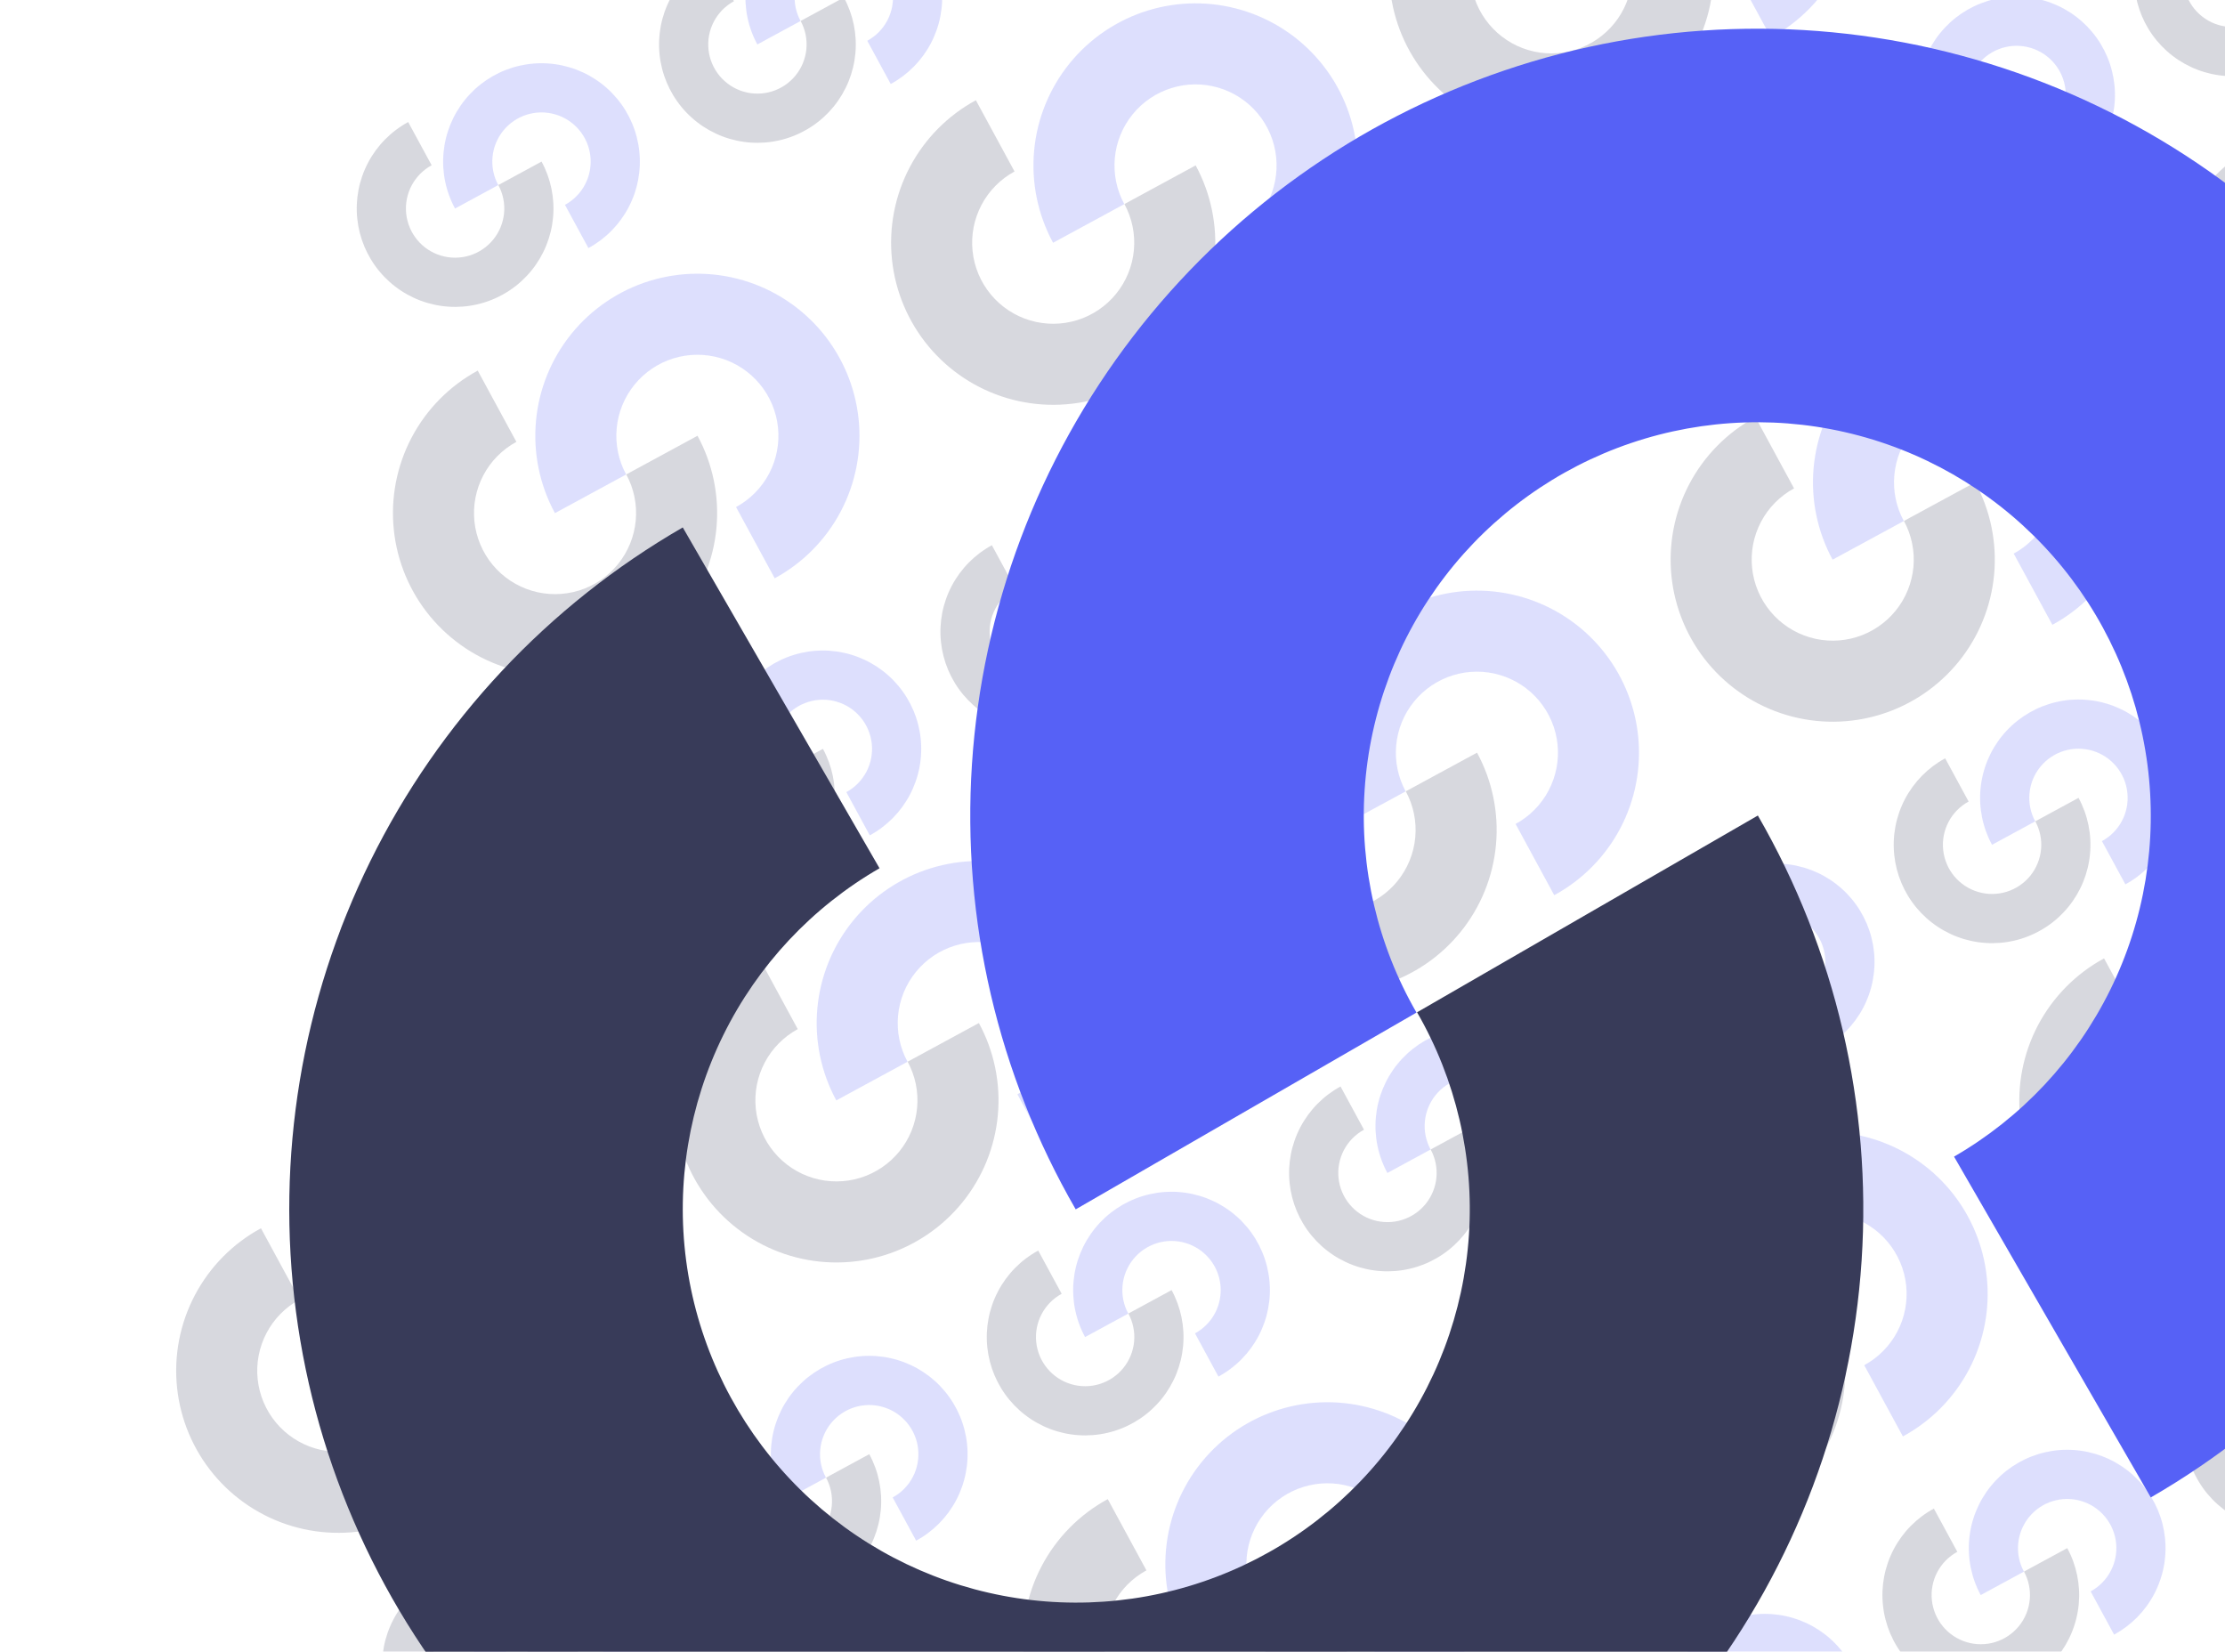 <svg width="1455" height="1080" viewBox="0 0 1455 1080" fill="none" xmlns="http://www.w3.org/2000/svg">
<g opacity="0.2">
<path d="M354.146 105.655C360.214 116.837 362.831 129.568 361.664 142.237C360.497 154.906 355.6 166.944 347.592 176.83C339.583 186.716 328.823 194.005 316.672 197.775C304.52 201.546 291.524 201.628 279.326 198.012C267.128 194.396 256.276 187.245 248.143 177.461C240.009 167.678 234.96 155.703 233.632 143.049C232.305 130.396 234.759 117.633 240.685 106.375C246.611 95.117 255.743 85.869 266.925 79.8L282.267 108.069C276.675 111.103 272.11 115.727 269.147 121.357C266.184 126.986 264.956 133.367 265.62 139.694C266.284 146.02 268.809 152.008 272.875 156.9C276.942 161.791 282.368 165.367 288.467 167.175C294.566 168.983 301.064 168.942 307.14 167.057C313.215 165.171 318.595 161.527 322.6 156.584C326.604 151.641 329.053 145.622 329.636 139.287C330.219 132.953 328.911 126.588 325.877 120.996L354.146 105.655Z" fill="#383B59"/>
<path d="M384.781 162.214C395.964 156.145 405.095 146.897 411.021 135.639C416.947 124.381 419.402 111.618 418.074 98.965C416.747 86.312 411.697 74.336 403.564 64.553C395.43 54.77 384.578 47.618 372.38 44.002C360.182 40.386 347.186 40.469 335.035 44.239C322.884 48.009 312.124 55.298 304.115 65.184C296.106 75.07 291.209 87.109 290.042 99.778C288.876 112.447 291.492 125.177 297.561 136.359L325.83 121.018C322.795 115.427 321.487 109.062 322.07 102.727C322.654 96.392 325.102 90.373 329.107 85.43C333.111 80.487 338.491 76.843 344.567 74.958C350.642 73.073 357.14 73.031 363.239 74.839C369.338 76.647 374.764 80.223 378.831 85.115C382.898 90.006 385.423 95.994 386.086 102.321C386.75 108.647 385.523 115.029 382.56 120.658C379.597 126.287 375.031 130.911 369.44 133.945L384.781 162.214Z" fill="#5661F6"/>
<path d="M781.878 108.146C791.877 126.571 796.189 147.548 794.266 168.424C792.344 189.3 784.274 209.137 771.078 225.427C757.881 241.716 740.151 253.727 720.128 259.94C700.106 266.153 678.691 266.289 658.591 260.33C638.492 254.372 620.61 242.588 607.208 226.467C593.806 210.346 585.485 190.613 583.298 169.763C581.11 148.914 585.155 127.884 594.92 109.332C604.685 90.781 619.731 75.542 638.157 65.543L663.436 112.124C654.224 117.123 646.7 124.743 641.818 134.018C636.935 143.294 634.913 153.809 636.007 164.234C637.1 174.659 641.261 184.525 647.962 192.586C654.663 200.646 663.604 206.538 673.654 209.518C683.703 212.497 694.411 212.429 704.422 209.322C714.433 206.216 723.299 200.21 729.897 192.066C736.495 183.921 740.53 174.002 741.491 163.564C742.452 153.126 740.297 142.638 735.297 133.425L781.878 108.146Z" fill="#383B59"/>
<path d="M832.359 201.343C850.784 191.343 865.831 176.104 875.596 157.553C885.361 139.002 889.405 117.972 887.218 97.122C885.031 76.272 876.71 56.539 863.308 40.418C849.906 24.298 832.024 12.513 811.925 6.555C791.825 0.597 770.41 0.733 750.387 6.946C730.365 13.158 712.634 25.169 699.438 41.459C686.242 57.748 678.172 77.585 676.25 98.461C674.327 119.337 678.638 140.314 688.638 158.74L735.219 133.46C730.219 124.247 728.064 113.759 729.025 103.321C729.986 92.883 734.021 82.965 740.619 74.82C747.217 66.675 756.082 60.669 766.094 57.563C776.105 54.457 786.812 54.389 796.862 57.368C806.912 60.347 815.853 66.239 822.554 74.3C829.255 82.36 833.415 92.226 834.509 102.651C835.603 113.076 833.58 123.591 828.698 132.867C823.815 142.142 816.292 149.762 807.079 154.762L832.359 201.343Z" fill="#5661F6"/>
<path d="M456.123 284.933C466.122 303.359 470.434 324.336 468.511 345.212C466.589 366.088 458.519 385.925 445.323 402.214C432.127 418.504 414.396 430.515 394.374 436.727C374.351 442.94 352.936 443.076 332.836 437.118C312.737 431.16 294.855 419.375 281.453 403.255C268.051 387.134 259.73 367.401 257.543 346.551C255.355 325.701 259.4 304.671 269.165 286.12C278.93 267.569 293.976 252.33 312.402 242.33L337.682 288.911C328.469 293.911 320.945 301.531 316.063 310.806C311.181 320.082 309.158 330.597 310.252 341.022C311.346 351.446 315.506 361.313 322.207 369.373C328.908 377.434 337.849 383.326 347.899 386.305C357.949 389.284 368.656 389.216 378.667 386.11C388.679 383.003 397.544 376.998 404.142 368.853C410.74 360.708 414.775 350.79 415.736 340.352C416.697 329.914 414.542 319.426 409.542 310.213L456.123 284.933Z" fill="#383B59"/>
<path d="M506.604 378.13C525.03 368.131 540.076 352.892 549.841 334.341C559.606 315.789 563.651 294.759 561.463 273.909C559.276 253.06 550.955 233.327 537.553 217.206C524.151 201.085 506.269 189.301 486.17 183.342C466.07 177.384 444.655 177.52 424.632 183.733C404.61 189.946 386.879 201.957 373.683 218.246C360.487 234.536 352.417 254.373 350.495 275.249C348.572 296.125 352.884 317.102 362.883 335.527L409.464 310.248C404.464 301.035 402.309 290.546 403.27 280.109C404.231 269.671 408.266 259.752 414.864 251.607C421.462 243.462 430.327 237.457 440.339 234.351C450.35 231.244 461.057 231.176 471.107 234.155C481.157 237.134 490.098 243.027 496.799 251.087C503.5 259.148 507.66 269.014 508.754 279.439C509.848 289.864 507.825 300.379 502.943 309.654C498.061 318.93 490.537 326.549 481.324 331.549L506.604 378.13Z" fill="#5661F6"/>
<path d="M551.839 -1.633C557.907 9.549 560.523 22.279 559.357 34.949C558.19 47.618 553.293 59.656 545.284 69.542C537.276 79.428 526.516 86.717 514.364 90.487C502.213 94.258 489.217 94.34 477.019 90.724C464.821 87.108 453.969 79.957 445.836 70.173C437.702 60.39 432.652 48.414 431.325 35.761C429.998 23.108 432.452 10.345 438.378 -0.913C444.304 -12.171 453.436 -21.419 464.618 -27.488L479.959 0.781C474.368 3.815 469.803 8.439 466.84 14.069C463.877 19.698 462.649 26.079 463.313 32.406C463.977 38.732 466.502 44.72 470.568 49.612C474.635 54.503 480.061 58.079 486.16 59.887C492.259 61.695 498.757 61.654 504.833 59.769C510.908 57.883 516.288 54.239 520.293 49.296C524.297 44.353 526.746 38.334 527.329 31.999C527.912 25.665 526.604 19.299 523.57 13.708L551.839 -1.633Z" fill="#383B59"/>
<path d="M582.474 54.926C593.656 48.857 602.788 39.609 608.714 28.351C614.64 17.093 617.095 4.33 615.767 -8.323C614.44 -20.976 609.39 -32.952 601.257 -42.735C593.123 -52.519 582.271 -59.67 570.073 -63.286C557.875 -66.902 544.879 -66.82 532.728 -63.049C520.577 -59.279 509.816 -51.99 501.808 -42.104C493.799 -32.218 488.902 -20.18 487.735 -7.51C486.569 5.159 489.185 17.889 495.254 29.071L523.522 13.73C520.488 8.139 519.18 1.773 519.763 -4.561C520.347 -10.896 522.795 -16.915 526.8 -21.858C530.804 -26.801 536.184 -30.445 542.26 -32.33C548.335 -34.216 554.833 -34.257 560.932 -32.449C567.031 -30.641 572.457 -27.065 576.524 -22.174C580.591 -17.282 583.116 -11.294 583.779 -4.967C584.443 1.359 583.216 7.741 580.253 13.37C577.29 18.999 572.724 23.623 567.133 26.657L582.474 54.926Z" fill="#5661F6"/>
<path d="M1107.63 -68.641C1117.63 -50.216 1121.94 -29.239 1120.02 -8.363C1118.1 12.513 1110.03 32.35 1096.83 48.64C1083.64 64.929 1065.91 76.94 1045.88 83.153C1025.86 89.365 1004.45 89.501 984.346 83.543C964.246 77.585 946.365 65.801 932.963 49.68C919.561 33.559 911.24 13.826 909.053 -7.024C906.865 -27.873 910.91 -48.904 920.675 -67.455C930.44 -86.006 945.486 -101.245 963.912 -111.244L989.191 -64.663C979.979 -59.664 972.455 -52.044 967.573 -42.769C962.69 -33.493 960.668 -22.978 961.762 -12.553C962.855 -2.128 967.016 7.738 973.717 15.799C980.418 23.859 989.359 29.751 999.408 32.73C1009.46 35.709 1020.17 35.642 1030.18 32.535C1040.19 29.429 1049.05 23.423 1055.65 15.278C1062.25 7.134 1066.28 -2.785 1067.25 -13.223C1068.21 -23.661 1066.05 -34.149 1061.05 -43.362L1107.63 -68.641Z" fill="#383B59"/>
<path d="M1158.11 24.555C1176.54 14.556 1191.59 -0.683 1201.35 -19.234C1211.12 -37.785 1215.16 -58.816 1212.97 -79.665C1210.79 -100.515 1202.46 -120.248 1189.06 -136.369C1175.66 -152.49 1157.78 -164.274 1137.68 -170.232C1117.58 -176.19 1096.16 -176.054 1076.14 -169.842C1056.12 -163.629 1038.39 -151.618 1025.19 -135.329C1012 -119.039 1003.93 -99.202 1002 -78.326C1000.08 -57.45 1004.39 -36.473 1014.39 -18.047L1060.97 -43.327C1055.97 -52.54 1053.82 -63.028 1054.78 -73.466C1055.74 -83.904 1059.78 -93.823 1066.37 -101.967C1072.97 -110.112 1081.84 -116.118 1091.85 -119.224C1101.86 -122.33 1112.57 -122.398 1122.62 -119.419C1132.67 -116.44 1141.61 -110.548 1148.31 -102.488C1155.01 -94.427 1159.17 -84.561 1160.26 -74.136C1161.36 -63.711 1159.34 -53.196 1154.45 -43.92C1149.57 -34.645 1142.05 -27.025 1132.83 -22.025L1158.11 24.555Z" fill="#5661F6"/>
<path d="M370.76 1058.13C376.829 1069.31 379.445 1082.04 378.278 1094.71C377.112 1107.38 372.215 1119.42 364.206 1129.31C356.197 1139.19 345.437 1146.48 333.286 1150.25C321.135 1154.02 308.139 1154.11 295.941 1150.49C283.743 1146.87 272.891 1139.72 264.757 1129.94C256.624 1120.16 251.574 1108.18 250.247 1095.53C248.919 1082.87 251.374 1070.11 257.3 1058.85C263.226 1047.59 272.357 1038.35 283.54 1032.28L298.881 1060.55C293.29 1063.58 288.724 1068.2 285.761 1073.83C282.798 1079.46 281.571 1085.84 282.235 1092.17C282.898 1098.5 285.423 1104.49 289.49 1109.38C293.557 1114.27 298.983 1117.84 305.082 1119.65C311.181 1121.46 317.679 1121.42 323.754 1119.53C329.83 1117.65 335.21 1114 339.214 1109.06C343.219 1104.12 345.667 1098.1 346.251 1091.76C346.834 1085.43 345.526 1079.06 342.491 1073.47L370.76 1058.13Z" fill="#383B59"/>
<path d="M401.396 1114.69C412.578 1108.62 421.709 1099.37 427.636 1088.12C433.562 1076.86 436.016 1064.1 434.689 1051.44C433.361 1038.79 428.312 1026.81 420.178 1017.03C412.045 1007.25 401.193 1000.09 388.995 996.479C376.797 992.863 363.801 992.946 351.649 996.716C339.498 1000.49 328.738 1007.78 320.729 1017.66C312.721 1027.55 307.824 1039.59 306.657 1052.25C305.49 1064.92 308.107 1077.65 314.175 1088.84L342.444 1073.49C339.41 1067.9 338.102 1061.54 338.685 1055.2C339.268 1048.87 341.717 1042.85 345.721 1037.91C349.725 1032.96 355.106 1029.32 361.181 1027.43C367.257 1025.55 373.755 1025.51 379.854 1027.32C385.953 1029.12 391.379 1032.7 395.446 1037.59C399.512 1042.48 402.037 1048.47 402.701 1054.8C403.365 1061.12 402.137 1067.51 399.174 1073.13C396.211 1078.76 391.645 1083.39 386.054 1086.42L401.396 1114.69Z" fill="#5661F6"/>
<path d="M314.368 845.72C324.368 864.146 328.679 885.123 326.757 905.999C324.834 926.875 316.765 946.712 303.568 963.001C290.372 979.291 272.641 991.302 252.619 997.515C232.597 1003.73 211.181 1003.86 191.082 997.905C170.982 991.947 153.1 980.162 139.698 964.042C126.296 947.921 117.975 928.188 115.788 907.338C113.601 886.488 117.645 865.458 127.41 846.907C137.175 828.356 152.222 813.117 170.647 803.117L195.927 849.698C186.714 854.698 179.191 862.318 174.308 871.593C169.426 880.869 167.404 891.384 168.497 901.809C169.591 912.234 173.751 922.1 180.452 930.16C187.153 938.221 196.094 944.113 206.144 947.092C216.194 950.071 226.901 950.003 236.913 946.897C246.924 943.79 255.789 937.785 262.387 929.64C268.986 921.496 273.02 911.577 273.982 901.139C274.943 890.701 272.787 880.213 267.787 871L314.368 845.72Z" fill="#383B59"/>
<path d="M364.849 938.917C383.275 928.918 398.322 913.679 408.086 895.128C417.851 876.577 421.896 855.546 419.709 834.697C417.521 813.847 409.201 794.114 395.798 777.993C382.396 761.872 364.515 750.088 344.415 744.13C324.315 738.171 302.9 738.307 282.878 744.52C262.855 750.733 245.125 762.744 231.928 779.033C218.732 795.323 210.662 815.16 208.74 836.036C206.818 856.912 211.129 877.889 221.128 896.314L267.709 871.035C262.71 861.822 260.554 851.334 261.515 840.896C262.476 830.458 266.511 820.539 273.109 812.394C279.708 804.25 288.573 798.244 298.584 795.138C308.595 792.031 319.303 791.963 329.353 794.943C339.403 797.922 348.343 803.814 355.044 811.874C361.745 819.935 365.906 829.801 366.999 840.226C368.093 850.651 366.071 861.166 361.188 870.442C356.306 879.717 348.783 887.337 339.57 892.336L364.849 938.917Z" fill="#5661F6"/>
<path d="M538.146 489.654C544.214 500.837 546.831 513.567 545.664 526.236C544.497 538.905 539.6 550.944 531.592 560.83C523.583 570.715 512.823 578.004 500.672 581.775C488.52 585.545 475.524 585.628 463.326 582.012C451.128 578.396 440.276 571.244 432.143 561.461C424.009 551.678 418.96 539.702 417.632 527.049C416.305 514.396 418.759 501.633 424.685 490.375C430.611 479.116 439.743 469.868 450.925 463.8L466.267 492.069C460.675 495.103 456.11 499.727 453.147 505.356C450.184 510.985 448.956 517.367 449.62 523.693C450.284 530.02 452.809 536.008 456.875 540.899C460.942 545.791 466.368 549.367 472.467 551.175C478.566 552.983 485.064 552.941 491.14 551.056C497.215 549.171 502.595 545.526 506.6 540.584C510.604 535.641 513.053 529.621 513.636 523.287C514.219 516.952 512.911 510.587 509.877 504.996L538.146 489.654Z" fill="#383B59"/>
<path d="M568.781 546.214C579.964 540.145 589.095 530.897 595.021 519.639C600.947 508.38 603.402 495.618 602.074 482.964C600.747 470.311 595.697 458.336 587.564 448.552C579.43 438.769 568.578 431.617 556.38 428.001C544.182 424.386 531.186 424.468 519.035 428.239C506.884 432.009 496.124 439.298 488.115 449.184C480.106 459.069 475.209 471.108 474.042 483.777C472.876 496.446 475.492 509.177 481.561 520.359L509.83 505.017C506.795 499.426 505.487 493.061 506.07 486.726C506.654 480.392 509.102 474.373 513.107 469.43C517.111 464.487 522.491 460.842 528.567 458.957C534.642 457.072 541.14 457.031 547.239 458.839C553.338 460.647 558.764 464.222 562.831 469.114C566.898 474.006 569.423 479.994 570.086 486.32C570.75 492.647 569.523 499.028 566.56 504.657C563.597 510.286 559.031 514.91 553.44 517.945L568.781 546.214Z" fill="#5661F6"/>
<path d="M766.146 843.556C772.214 854.738 774.831 867.469 773.664 880.138C772.497 892.807 767.6 904.846 759.592 914.731C751.583 924.617 740.823 931.906 728.672 935.677C716.52 939.447 703.524 939.53 691.326 935.914C679.128 932.298 668.276 925.146 660.143 915.363C652.009 905.579 646.96 893.604 645.632 880.951C644.305 868.298 646.759 855.535 652.685 844.277C658.611 833.018 667.743 823.77 678.925 817.702L694.267 845.971C688.675 849.005 684.11 853.629 681.147 859.258C678.184 864.887 676.956 871.268 677.62 877.595C678.284 883.922 680.809 889.909 684.875 894.801C688.942 899.693 694.368 903.269 700.467 905.077C706.566 906.884 713.064 906.843 719.14 904.958C725.215 903.073 730.595 899.428 734.6 894.485C738.604 889.543 741.053 883.523 741.636 877.189C742.219 870.854 740.911 864.489 737.877 858.898L766.146 843.556Z" fill="#383B59"/>
<path d="M796.781 900.115C807.964 894.047 817.095 884.799 823.021 873.54C828.947 862.282 831.402 849.52 830.074 836.866C828.747 824.213 823.697 812.238 815.564 802.454C807.43 792.671 796.578 785.519 784.38 781.903C772.182 778.287 759.186 778.37 747.035 782.14C734.884 785.911 724.124 793.2 716.115 803.086C708.106 812.971 703.209 825.01 702.042 837.679C700.876 850.348 703.492 863.079 709.561 874.261L737.83 858.919C734.795 853.328 733.487 846.963 734.07 840.628C734.654 834.294 737.102 828.275 741.107 823.332C745.111 818.389 750.491 814.744 756.567 812.859C762.642 810.974 769.14 810.933 775.239 812.741C781.338 814.548 786.764 818.124 790.831 823.016C794.898 827.908 797.423 833.895 798.086 840.222C798.75 846.549 797.523 852.93 794.56 858.559C791.597 864.188 787.031 868.812 781.44 871.847L796.781 900.115Z" fill="#5661F6"/>
<path d="M1154.15 1119.56C1160.21 1130.74 1162.83 1143.47 1161.66 1156.14C1160.5 1168.81 1155.6 1180.85 1147.59 1190.73C1139.58 1200.62 1128.82 1207.91 1116.67 1211.68C1104.52 1215.45 1091.52 1215.53 1079.33 1211.91C1067.13 1208.3 1056.28 1201.15 1048.14 1191.36C1040.01 1181.58 1034.96 1169.6 1033.63 1156.95C1032.3 1144.3 1034.76 1131.53 1040.69 1120.28C1046.61 1109.02 1055.74 1099.77 1066.93 1093.7L1082.27 1121.97C1076.68 1125 1072.11 1129.63 1069.15 1135.26C1066.18 1140.89 1064.96 1147.27 1065.62 1153.6C1066.28 1159.92 1068.81 1165.91 1072.88 1170.8C1076.94 1175.69 1082.37 1179.27 1088.47 1181.08C1094.57 1182.88 1101.06 1182.84 1107.14 1180.96C1113.22 1179.07 1118.6 1175.43 1122.6 1170.49C1126.6 1165.54 1129.05 1159.52 1129.64 1153.19C1130.22 1146.85 1128.91 1140.49 1125.88 1134.9L1154.15 1119.56Z" fill="#383B59"/>
<path d="M1184.78 1176.12C1195.96 1170.05 1205.09 1160.8 1211.02 1149.54C1216.95 1138.28 1219.4 1125.52 1218.07 1112.87C1216.75 1100.21 1211.7 1088.24 1203.56 1078.45C1195.43 1068.67 1184.58 1061.52 1172.38 1057.9C1160.18 1054.29 1147.19 1054.37 1135.03 1058.14C1122.88 1061.91 1112.12 1069.2 1104.11 1079.09C1096.11 1088.97 1091.21 1101.01 1090.04 1113.68C1088.88 1126.35 1091.49 1139.08 1097.56 1150.26L1125.83 1134.92C1122.8 1129.33 1121.49 1122.96 1122.07 1116.63C1122.65 1110.29 1125.1 1104.27 1129.11 1099.33C1133.11 1094.39 1138.49 1090.74 1144.57 1088.86C1150.64 1086.97 1157.14 1086.93 1163.24 1088.74C1169.34 1090.55 1174.76 1094.12 1178.83 1099.02C1182.9 1103.91 1185.42 1109.9 1186.09 1116.22C1186.75 1122.55 1185.52 1128.93 1182.56 1134.56C1179.6 1140.19 1175.03 1144.81 1169.44 1147.85L1184.78 1176.12Z" fill="#5661F6"/>
<path d="M965.878 492.146C975.877 510.571 980.189 531.548 978.266 552.424C976.344 573.3 968.274 593.137 955.078 609.427C941.881 625.716 924.151 637.727 904.128 643.94C884.106 650.153 862.691 650.289 842.591 644.33C822.492 638.372 804.61 626.588 791.208 610.467C777.806 594.346 769.485 574.613 767.298 553.763C765.11 532.914 769.155 511.884 778.92 493.332C788.685 474.781 803.731 459.542 822.157 449.543L847.436 496.124C838.224 501.123 830.7 508.743 825.818 518.018C820.935 527.294 818.913 537.809 820.007 548.234C821.1 558.659 825.261 568.525 831.962 576.586C838.663 584.646 847.604 590.538 857.654 593.518C867.703 596.497 878.411 596.429 888.422 593.322C898.433 590.216 907.299 584.21 913.897 576.066C920.495 567.921 924.53 558.002 925.491 547.564C926.452 537.126 924.297 526.638 919.297 517.425L965.878 492.146Z" fill="#383B59"/>
<path d="M1016.36 585.343C1034.78 575.343 1049.83 560.104 1059.6 541.553C1069.36 523.002 1073.41 501.972 1071.22 481.122C1069.03 460.272 1060.71 440.539 1047.31 424.418C1033.91 408.298 1016.02 396.513 995.925 390.555C975.825 384.597 954.41 384.733 934.387 390.946C914.365 397.158 896.634 409.169 883.438 425.459C870.242 441.748 862.172 461.585 860.25 482.461C858.327 503.337 862.638 524.314 872.638 542.74L919.219 517.46C914.219 508.247 912.064 497.759 913.025 487.321C913.986 476.883 918.021 466.964 924.619 458.82C931.217 450.675 940.082 444.67 950.094 441.563C960.105 438.457 970.812 438.389 980.862 441.368C990.912 444.347 999.853 450.239 1006.55 458.3C1013.25 466.36 1017.42 476.226 1018.51 486.651C1019.6 497.076 1017.58 507.591 1012.7 516.867C1007.82 526.142 1000.29 533.762 991.079 538.762L1016.36 585.343Z" fill="#5661F6"/>
<path d="M1193.88 846.047C1203.88 864.473 1208.19 885.45 1206.27 906.326C1204.34 927.202 1196.27 947.039 1183.08 963.329C1169.88 979.618 1152.15 991.629 1132.13 997.842C1112.11 1004.05 1090.69 1004.19 1070.59 998.232C1050.49 992.274 1032.61 980.49 1019.21 964.369C1005.81 948.248 997.485 928.515 995.298 907.665C993.11 886.816 997.155 865.785 1006.92 847.234C1016.68 828.683 1031.73 813.444 1050.16 803.445L1075.44 850.026C1066.22 855.025 1058.7 862.645 1053.82 871.92C1048.94 881.196 1046.91 891.711 1048.01 902.136C1049.1 912.561 1053.26 922.427 1059.96 930.488C1066.66 938.548 1075.6 944.44 1085.65 947.419C1095.7 950.398 1106.41 950.33 1116.42 947.224C1126.43 944.118 1135.3 938.112 1141.9 929.967C1148.5 921.823 1152.53 911.904 1153.49 901.466C1154.45 891.028 1152.3 880.54 1147.3 871.327L1193.88 846.047Z" fill="#383B59"/>
<path d="M1244.36 939.244C1262.78 929.245 1277.83 914.006 1287.6 895.455C1297.36 876.904 1301.41 855.874 1299.22 835.024C1297.03 814.174 1288.71 794.441 1275.31 778.32C1261.91 762.199 1244.02 750.415 1223.92 744.457C1203.82 738.499 1182.41 738.635 1162.39 744.847C1142.36 751.06 1124.63 763.071 1111.44 779.36C1098.24 795.65 1090.17 815.487 1088.25 836.363C1086.33 857.239 1090.64 878.216 1100.64 896.642L1147.22 871.362C1142.22 862.149 1140.06 851.661 1141.02 841.223C1141.99 830.785 1146.02 820.866 1152.62 812.722C1159.22 804.577 1168.08 798.571 1178.09 795.465C1188.1 792.359 1198.81 792.291 1208.86 795.27C1218.91 798.249 1227.85 804.141 1234.55 812.201C1241.25 820.262 1245.42 830.128 1246.51 840.553C1247.6 850.978 1245.58 861.493 1240.7 870.769C1235.82 880.044 1228.29 887.664 1219.08 892.664L1244.36 939.244Z" fill="#5661F6"/>
<path d="M933.531 275.079C939.6 286.261 942.216 298.991 941.049 311.66C939.883 324.33 934.986 336.368 926.977 346.254C918.968 356.14 908.208 363.429 896.057 367.199C883.906 370.969 870.91 371.052 858.712 367.436C846.514 363.82 835.662 356.669 827.528 346.885C819.395 337.102 814.345 325.126 813.018 312.473C811.69 299.82 814.145 287.057 820.071 275.799C825.997 264.541 835.128 255.293 846.311 249.224L861.652 277.493C856.061 280.527 851.495 285.151 848.532 290.78C845.569 296.41 844.342 302.791 845.006 309.118C845.669 315.444 848.194 321.432 852.261 326.324C856.328 331.215 861.754 334.791 867.853 336.599C873.952 338.407 880.45 338.366 886.525 336.48C892.601 334.595 897.981 330.951 901.985 326.008C905.99 321.065 908.438 315.046 909.022 308.711C909.605 302.377 908.297 296.011 905.262 290.42L933.531 275.079Z" fill="#383B59"/>
<path d="M964.167 331.638C975.349 325.569 984.48 316.321 990.407 305.063C996.333 293.805 998.787 281.042 997.46 268.389C996.132 255.736 991.083 243.76 982.949 233.977C974.816 224.193 963.964 217.042 951.766 213.426C939.568 209.81 926.572 209.892 914.42 213.663C902.269 217.433 891.509 224.722 883.5 234.608C875.492 244.494 870.595 256.532 869.428 269.201C868.261 281.871 870.878 294.601 876.946 305.783L905.215 290.442C902.181 284.851 900.873 278.485 901.456 272.151C902.039 265.816 904.488 259.797 908.492 254.854C912.496 249.911 917.877 246.267 923.952 244.381C930.028 242.496 936.526 242.455 942.625 244.263C948.724 246.071 954.15 249.647 958.217 254.538C962.283 259.43 964.808 265.418 965.472 271.744C966.136 278.071 964.908 284.452 961.945 290.082C958.982 295.711 954.416 300.335 948.825 303.369L964.167 331.638Z" fill="#5661F6"/>
<path d="M1161.53 628.98C1167.6 640.162 1170.22 652.893 1169.05 665.562C1167.88 678.231 1162.99 690.27 1154.98 700.155C1146.97 710.041 1136.21 717.33 1124.06 721.1C1111.91 724.871 1098.91 724.953 1086.71 721.338C1074.51 717.722 1063.66 710.57 1055.53 700.787C1047.39 691.003 1042.35 679.028 1041.02 666.375C1039.69 653.721 1042.14 640.959 1048.07 629.7C1054 618.442 1063.13 609.194 1074.31 603.126L1089.65 631.394C1084.06 634.429 1079.5 639.053 1076.53 644.682C1073.57 650.311 1072.34 656.692 1073.01 663.019C1073.67 669.345 1076.19 675.333 1080.26 680.225C1084.33 685.117 1089.75 688.692 1095.85 690.5C1101.95 692.308 1108.45 692.267 1114.53 690.382C1120.6 688.497 1125.98 684.852 1129.99 679.909C1133.99 674.966 1136.44 668.947 1137.02 662.612C1137.6 656.278 1136.3 649.913 1133.26 644.322L1161.53 628.98Z" fill="#383B59"/>
<path d="M1192.17 685.539C1203.35 679.471 1212.48 670.223 1218.41 658.964C1224.33 647.706 1226.79 634.943 1225.46 622.29C1224.13 609.637 1219.08 597.661 1210.95 587.878C1202.82 578.095 1191.96 570.943 1179.77 567.327C1167.57 563.711 1154.57 563.794 1142.42 567.564C1130.27 571.335 1119.51 578.624 1111.5 588.509C1103.49 598.395 1098.59 610.434 1097.43 623.103C1096.26 635.772 1098.88 648.502 1104.95 659.685L1133.22 644.343C1130.18 638.752 1128.87 632.387 1129.46 626.052C1130.04 619.718 1132.49 613.698 1136.49 608.755C1140.5 603.813 1145.88 600.168 1151.95 598.283C1158.03 596.398 1164.53 596.356 1170.62 598.164C1176.72 599.972 1182.15 603.548 1186.22 608.44C1190.28 613.331 1192.81 619.319 1193.47 625.646C1194.14 631.972 1192.91 638.354 1189.95 643.983C1186.98 649.612 1182.42 654.236 1176.83 657.27L1192.17 685.539Z" fill="#5661F6"/>
<path d="M1549.53 904.981C1555.6 916.163 1558.22 928.893 1557.05 941.562C1555.88 954.231 1550.99 966.27 1542.98 976.156C1534.97 986.042 1524.21 993.331 1512.06 997.101C1499.91 1000.87 1486.91 1000.95 1474.71 997.338C1462.51 993.722 1451.66 986.57 1443.53 976.787C1435.39 967.004 1430.35 955.028 1429.02 942.375C1427.69 929.722 1430.14 916.959 1436.07 905.701C1442 894.443 1451.13 885.195 1462.31 879.126L1477.65 907.395C1472.06 910.429 1467.5 915.053 1464.53 920.682C1461.57 926.311 1460.34 932.693 1461.01 939.019C1461.67 945.346 1464.19 951.334 1468.26 956.225C1472.33 961.117 1477.75 964.693 1483.85 966.501C1489.95 968.309 1496.45 968.268 1502.53 966.382C1508.6 964.497 1513.98 960.853 1517.99 955.91C1521.99 950.967 1524.44 944.948 1525.02 938.613C1525.6 932.278 1524.3 925.913 1521.26 920.322L1549.53 904.981Z" fill="#383B59"/>
<path d="M1580.17 961.54C1591.35 955.471 1600.48 946.223 1606.41 934.965C1612.33 923.707 1614.79 910.944 1613.46 898.291C1612.13 885.637 1607.08 873.662 1598.95 863.879C1590.82 854.095 1579.96 846.943 1567.77 843.328C1555.57 839.712 1542.57 839.794 1530.42 843.565C1518.27 847.335 1507.51 854.624 1499.5 864.51C1491.49 874.396 1486.59 886.434 1485.43 899.103C1484.26 911.772 1486.88 924.503 1492.95 935.685L1521.22 920.344C1518.18 914.752 1516.87 908.387 1517.46 902.053C1518.04 895.718 1520.49 889.699 1524.49 884.756C1528.5 879.813 1533.88 876.169 1539.95 874.283C1546.03 872.398 1552.53 872.357 1558.62 874.165C1564.72 875.973 1570.15 879.549 1574.22 884.44C1578.28 889.332 1580.81 895.32 1581.47 901.646C1582.14 907.973 1580.91 914.354 1577.95 919.983C1574.98 925.613 1570.42 930.237 1564.83 933.271L1580.17 961.54Z" fill="#5661F6"/>
<path d="M1318.76 62.096C1324.83 73.278 1327.45 86.009 1326.28 98.678C1325.11 111.347 1320.21 123.386 1312.21 133.272C1304.2 143.157 1293.44 150.446 1281.29 154.217C1269.13 157.987 1256.14 158.07 1243.94 154.454C1231.74 150.838 1220.89 143.686 1212.76 133.903C1204.62 124.119 1199.57 112.144 1198.25 99.491C1196.92 86.838 1199.37 74.075 1205.3 62.817C1211.23 51.558 1220.36 42.31 1231.54 36.242L1246.88 64.511C1241.29 67.545 1236.72 72.169 1233.76 77.798C1230.8 83.427 1229.57 89.808 1230.23 96.135C1230.9 102.462 1233.42 108.449 1237.49 113.341C1241.56 118.233 1246.98 121.809 1253.08 123.617C1259.18 125.424 1265.68 125.383 1271.75 123.498C1277.83 121.613 1283.21 117.968 1287.21 113.025C1291.22 108.083 1293.67 102.063 1294.25 95.729C1294.83 89.394 1293.53 83.029 1290.49 77.438L1318.76 62.096Z" fill="#383B59"/>
<path d="M1349.4 118.655C1360.58 112.587 1369.71 103.339 1375.64 92.081C1381.56 80.822 1384.02 68.06 1382.69 55.406C1381.36 42.753 1376.31 30.778 1368.18 20.994C1360.04 11.211 1349.19 4.059 1336.99 0.443C1324.8 -3.172 1311.8 -3.09 1299.65 0.68C1287.5 4.451 1276.74 11.74 1268.73 21.626C1260.72 31.511 1255.82 43.55 1254.66 56.219C1253.49 68.888 1256.11 81.619 1262.18 92.801L1290.44 77.459C1287.41 71.868 1286.1 65.503 1286.68 59.168C1287.27 52.834 1289.72 46.815 1293.72 41.872C1297.73 36.929 1303.11 33.284 1309.18 31.399C1315.26 29.514 1321.75 29.473 1327.85 31.281C1333.95 33.089 1339.38 36.664 1343.45 41.556C1347.51 46.448 1350.04 52.435 1350.7 58.762C1351.36 65.089 1350.14 71.47 1347.17 77.099C1344.21 82.728 1339.65 87.352 1334.05 90.387L1349.4 118.655Z" fill="#5661F6"/>
<path d="M1546.76 415.998C1552.83 427.18 1555.45 439.91 1554.28 452.579C1553.11 465.248 1548.21 477.287 1540.21 487.173C1532.2 497.059 1521.44 504.348 1509.29 508.118C1497.13 511.888 1484.14 511.971 1471.94 508.355C1459.74 504.739 1448.89 497.587 1440.76 487.804C1432.62 478.021 1427.57 466.045 1426.25 453.392C1424.92 440.739 1427.37 427.976 1433.3 416.718C1439.23 405.46 1448.36 396.212 1459.54 390.143L1474.88 418.412C1469.29 421.446 1464.72 426.07 1461.76 431.699C1458.8 437.328 1457.57 443.71 1458.23 450.036C1458.9 456.363 1461.42 462.351 1465.49 467.242C1469.56 472.134 1474.98 475.71 1481.08 477.518C1487.18 479.326 1493.68 479.285 1499.75 477.399C1505.83 475.514 1511.21 471.87 1515.21 466.927C1519.22 461.984 1521.67 455.965 1522.25 449.63C1522.83 443.296 1521.53 436.93 1518.49 431.339L1546.76 415.998Z" fill="#383B59"/>
<path d="M1577.4 472.557C1588.58 466.488 1597.71 457.24 1603.64 445.982C1609.56 434.724 1612.02 421.961 1610.69 409.308C1609.36 396.654 1604.31 384.679 1596.18 374.896C1588.04 365.112 1577.19 357.961 1564.99 354.345C1552.8 350.729 1539.8 350.811 1527.65 354.582C1515.5 358.352 1504.74 365.641 1496.73 375.527C1488.72 385.413 1483.82 397.451 1482.66 410.12C1481.49 422.789 1484.11 435.52 1490.18 446.702L1518.44 431.361C1515.41 425.77 1514.1 419.404 1514.68 413.07C1515.27 406.735 1517.72 400.716 1521.72 395.773C1525.73 390.83 1531.11 387.186 1537.18 385.3C1543.26 383.415 1549.75 383.374 1555.85 385.182C1561.95 386.99 1567.38 390.566 1571.45 395.457C1575.51 400.349 1578.04 406.337 1578.7 412.663C1579.36 418.99 1578.14 425.371 1575.17 431C1572.21 436.63 1567.65 441.254 1562.05 444.288L1577.4 472.557Z" fill="#5661F6"/>
<path d="M1617.39 138.571C1627.39 156.997 1631.7 177.974 1629.78 198.85C1627.85 219.726 1619.78 239.563 1606.59 255.853C1593.39 272.142 1575.66 284.153 1555.64 290.366C1535.62 296.578 1514.2 296.714 1494.1 290.756C1474 284.798 1456.12 273.014 1442.72 256.893C1429.31 240.772 1420.99 221.039 1418.81 200.189C1416.62 179.339 1420.66 158.309 1430.43 139.758C1440.19 121.207 1455.24 105.968 1473.67 95.969L1498.95 142.549C1489.73 147.549 1482.21 155.169 1477.33 164.444C1472.44 173.72 1470.42 184.235 1471.52 194.66C1472.61 205.085 1476.77 214.951 1483.47 223.012C1490.17 231.072 1499.11 236.964 1509.16 239.943C1519.21 242.922 1529.92 242.854 1539.93 239.748C1549.94 236.642 1558.81 230.636 1565.41 222.491C1572 214.347 1576.04 204.428 1577 193.99C1577.96 183.552 1575.81 173.064 1570.81 163.851L1617.39 138.571Z" fill="#383B59"/>
<path d="M1667.87 231.768C1686.29 221.769 1701.34 206.53 1711.11 187.979C1720.87 169.428 1724.91 148.397 1722.73 127.548C1720.54 106.698 1712.22 86.965 1698.82 70.844C1685.42 54.723 1667.53 42.939 1647.43 36.981C1627.33 31.023 1605.92 31.159 1585.9 37.371C1565.87 43.584 1548.14 55.595 1534.95 71.884C1521.75 88.174 1513.68 108.011 1511.76 128.887C1509.84 149.763 1514.15 170.74 1524.15 189.165L1570.73 163.886C1565.73 154.673 1563.57 144.185 1564.53 133.747C1565.5 123.309 1569.53 113.39 1576.13 105.245C1582.73 97.101 1591.59 91.095 1601.6 87.989C1611.61 84.882 1622.32 84.815 1632.37 87.794C1642.42 90.773 1651.36 96.665 1658.06 104.725C1664.76 112.786 1668.92 122.652 1670.02 133.077C1671.11 143.502 1669.09 154.017 1664.21 163.293C1659.32 172.568 1651.8 180.188 1642.59 185.187L1667.87 231.768Z" fill="#5661F6"/>
<path d="M340.453 596.943C346.522 608.125 349.138 620.855 347.971 633.524C346.805 646.193 341.907 658.232 333.899 668.118C325.89 678.003 315.13 685.292 302.979 689.063C290.828 692.833 277.831 692.916 265.633 689.3C253.435 685.684 242.584 678.532 234.45 668.749C226.317 658.966 221.267 646.99 219.94 634.337C218.612 621.684 221.067 608.921 226.993 597.663C232.919 586.405 242.05 577.156 253.232 571.088L268.574 599.357C262.983 602.391 258.417 607.015 255.454 612.644C252.491 618.273 251.264 624.655 251.927 630.981C252.591 637.308 255.116 643.296 259.183 648.187C263.249 653.079 268.675 656.655 274.774 658.463C280.873 660.271 287.372 660.229 293.447 658.344C299.523 656.459 304.903 652.815 308.907 647.872C312.911 642.929 315.36 636.909 315.943 630.575C316.527 624.24 315.219 617.875 312.184 612.284L340.453 596.943Z" fill="#383B59"/>
<path d="M371.089 653.502C382.271 647.433 391.402 638.185 397.328 626.927C403.255 615.668 405.709 602.906 404.382 590.253C403.054 577.599 398.005 565.624 389.871 555.84C381.738 546.057 370.886 538.905 358.688 535.29C346.49 531.674 333.493 531.756 321.342 535.527C309.191 539.297 298.431 546.586 290.422 556.472C282.414 566.358 277.517 578.396 276.35 591.065C275.183 603.734 277.8 616.465 283.868 627.647L312.137 612.305C309.103 606.714 307.795 600.349 308.378 594.015C308.961 587.68 311.41 581.661 315.414 576.718C319.418 571.775 324.798 568.13 330.874 566.245C336.95 564.36 343.448 564.319 349.547 566.127C355.646 567.935 361.072 571.511 365.138 576.402C369.205 581.294 371.73 587.282 372.394 593.608C373.057 599.935 371.83 606.316 368.867 611.945C365.904 617.574 361.338 622.198 355.747 625.233L371.089 653.502Z" fill="#5661F6"/>
<path d="M568.453 950.844C574.522 962.027 577.138 974.757 575.971 987.426C574.805 1000.1 569.907 1012.13 561.899 1022.02C553.89 1031.91 543.13 1039.19 530.979 1042.96C518.828 1046.74 505.831 1046.82 493.633 1043.2C481.435 1039.59 470.584 1032.43 462.45 1022.65C454.317 1012.87 449.267 1000.89 447.94 988.239C446.612 975.586 449.067 962.823 454.993 951.565C460.919 940.306 470.05 931.058 481.232 924.99L496.574 953.259C490.983 956.293 486.417 960.917 483.454 966.546C480.491 972.175 479.264 978.557 479.927 984.883C480.591 991.21 483.116 997.197 487.183 1002.09C491.249 1006.98 496.675 1010.56 502.774 1012.36C508.873 1014.17 515.372 1014.13 521.447 1012.25C527.523 1010.36 532.903 1006.72 536.907 1001.77C540.911 996.831 543.36 990.811 543.943 984.477C544.527 978.142 543.219 971.777 540.184 966.186L568.453 950.844Z" fill="#383B59"/>
<path d="M599.089 1007.4C610.271 1001.33 619.402 992.087 625.328 980.829C631.255 969.57 633.709 956.808 632.382 944.154C631.054 931.501 626.005 919.526 617.871 909.742C609.738 899.959 598.886 892.807 586.688 889.191C574.49 885.576 561.493 885.658 549.342 889.428C537.191 893.199 526.431 900.488 518.422 910.374C510.414 920.259 505.517 932.298 504.35 944.967C503.183 957.636 505.8 970.367 511.868 981.549L540.137 966.207C537.103 960.616 535.795 954.251 536.378 947.916C536.961 941.582 539.41 935.563 543.414 930.62C547.418 925.677 552.798 922.032 558.874 920.147C564.95 918.262 571.448 918.221 577.547 920.029C583.646 921.837 589.072 925.412 593.138 930.304C597.205 935.196 599.73 941.183 600.394 947.51C601.057 953.837 599.83 960.218 596.867 965.847C593.904 971.476 589.338 976.1 583.747 979.135L599.089 1007.4Z" fill="#5661F6"/>
<path d="M640.123 668.933C650.122 687.359 654.434 708.336 652.511 729.212C650.589 750.088 642.519 769.925 629.323 786.214C616.127 802.504 598.396 814.515 578.374 820.727C558.351 826.94 536.936 827.076 516.836 821.118C496.737 815.16 478.855 803.375 465.453 787.255C452.051 771.134 443.73 751.401 441.543 730.551C439.355 709.701 443.4 688.671 453.165 670.12C462.93 651.569 477.976 636.33 496.402 626.33L521.682 672.911C512.469 677.911 504.945 685.531 500.063 694.806C495.181 704.082 493.158 714.597 494.252 725.022C495.346 735.446 499.506 745.313 506.207 753.373C512.908 761.434 521.849 767.326 531.899 770.305C541.949 773.284 552.656 773.216 562.667 770.11C572.679 767.003 581.544 760.998 588.142 752.853C594.74 744.708 598.775 734.79 599.736 724.352C600.697 713.914 598.542 703.426 593.542 694.213L640.123 668.933Z" fill="#383B59"/>
<path d="M690.604 762.13C709.03 752.131 724.076 736.892 733.841 718.341C743.606 699.789 747.651 678.759 745.463 657.909C743.276 637.06 734.955 617.327 721.553 601.206C708.151 585.085 690.269 573.301 670.17 567.342C650.07 561.384 628.655 561.52 608.632 567.733C588.61 573.946 570.879 585.957 557.683 602.246C544.487 618.536 536.417 638.373 534.495 659.249C532.572 680.125 536.884 701.102 546.883 719.527L593.464 694.248C588.464 685.035 586.309 674.546 587.27 664.109C588.231 653.671 592.266 643.752 598.864 635.607C605.462 627.462 614.327 621.457 624.339 618.351C634.35 615.244 645.057 615.176 655.107 618.155C665.157 621.134 674.098 627.027 680.799 635.087C687.5 643.148 691.66 653.014 692.754 663.439C693.848 673.864 691.825 684.379 686.943 693.654C682.061 702.93 674.537 710.549 665.324 715.549L690.604 762.13Z" fill="#5661F6"/>
<path d="M868.123 1022.83C878.122 1041.26 882.434 1062.24 880.511 1083.11C878.589 1103.99 870.519 1123.83 857.323 1140.12C844.127 1156.41 826.396 1168.42 806.374 1174.63C786.351 1180.84 764.936 1180.98 744.836 1175.02C724.737 1169.06 706.855 1157.28 693.453 1141.16C680.051 1125.04 671.73 1105.3 669.543 1084.45C667.355 1063.6 671.4 1042.57 681.165 1024.02C690.93 1005.47 705.976 990.231 724.402 980.232L749.682 1026.81C740.469 1031.81 732.945 1039.43 728.063 1048.71C723.181 1057.98 721.158 1068.5 722.252 1078.92C723.346 1089.35 727.506 1099.21 734.207 1107.27C740.908 1115.34 749.849 1121.23 759.899 1124.21C769.949 1127.19 780.656 1127.12 790.667 1124.01C800.679 1120.9 809.544 1114.9 816.142 1106.75C822.74 1098.61 826.775 1088.69 827.736 1078.25C828.697 1067.82 826.542 1057.33 821.542 1048.11L868.123 1022.83Z" fill="#383B59"/>
<path d="M918.604 1116.03C937.03 1106.03 952.076 1090.79 961.841 1072.24C971.606 1053.69 975.651 1032.66 973.463 1011.81C971.276 990.961 962.955 971.228 949.553 955.107C936.151 938.987 918.269 927.202 898.17 921.244C878.07 915.286 856.655 915.422 836.632 921.634C816.61 927.847 798.879 939.858 785.683 956.148C772.487 972.437 764.417 992.274 762.495 1013.15C760.572 1034.03 764.884 1055 774.883 1073.43L821.464 1048.15C816.464 1038.94 814.309 1028.45 815.27 1018.01C816.231 1007.57 820.266 997.653 826.864 989.509C833.462 981.364 842.327 975.359 852.339 972.252C862.35 969.146 873.057 969.078 883.107 972.057C893.157 975.036 902.098 980.928 908.799 988.989C915.5 997.049 919.66 1006.92 920.754 1017.34C921.848 1027.77 919.825 1038.28 914.943 1047.56C910.061 1056.83 902.537 1064.45 893.324 1069.45L918.604 1116.03Z" fill="#5661F6"/>
<path d="M735.839 382.367C741.907 393.549 744.523 406.279 743.357 418.949C742.19 431.618 737.293 443.656 729.284 453.542C721.276 463.428 710.516 470.717 698.364 474.487C686.213 478.258 673.217 478.34 661.019 474.724C648.821 471.108 637.969 463.957 629.836 454.173C621.702 444.39 616.652 432.415 615.325 419.761C613.998 407.108 616.452 394.345 622.378 383.087C628.304 371.829 637.436 362.581 648.618 356.512L663.959 384.781C658.368 387.815 653.803 392.439 650.84 398.069C647.877 403.698 646.649 410.079 647.313 416.406C647.977 422.732 650.502 428.72 654.568 433.612C658.635 438.503 664.061 442.079 670.16 443.887C676.259 445.695 682.757 445.654 688.833 443.769C694.908 441.883 700.288 438.239 704.293 433.296C708.297 428.353 710.746 422.334 711.329 415.999C711.912 409.665 710.604 403.299 707.57 397.708L735.839 382.367Z" fill="#383B59"/>
<path d="M766.474 438.926C777.656 432.857 786.788 423.609 792.714 412.351C798.64 401.093 801.095 388.33 799.767 375.677C798.44 363.024 793.39 351.048 785.257 341.265C777.123 331.481 766.271 324.33 754.073 320.714C741.875 317.098 728.879 317.181 716.728 320.951C704.577 324.721 693.816 332.01 685.808 341.896C677.799 351.782 672.902 363.821 671.735 376.49C670.569 389.159 673.185 401.889 679.254 413.071L707.522 397.73C704.488 392.139 703.18 385.773 703.763 379.439C704.347 373.104 706.795 367.085 710.8 362.142C714.804 357.199 720.184 353.555 726.26 351.67C732.335 349.784 738.833 349.743 744.932 351.551C751.031 353.359 756.457 356.935 760.524 361.827C764.591 366.718 767.116 372.706 767.779 379.033C768.443 385.359 767.216 391.741 764.253 397.37C761.29 402.999 756.724 407.623 751.133 410.657L766.474 438.926Z" fill="#5661F6"/>
<path d="M963.839 736.268C969.907 747.45 972.523 760.181 971.357 772.85C970.19 785.519 965.293 797.558 957.284 807.443C949.276 817.329 938.516 824.618 926.364 828.389C914.213 832.159 901.217 832.241 889.019 828.626C876.821 825.01 865.969 817.858 857.836 808.075C849.702 798.291 844.652 786.316 843.325 773.663C841.998 761.009 844.452 748.247 850.378 736.988C856.304 725.73 865.436 716.482 876.618 710.414L891.959 738.682C886.368 741.717 881.803 746.341 878.84 751.97C875.877 757.599 874.649 763.98 875.313 770.307C875.977 776.634 878.502 782.621 882.568 787.513C886.635 792.405 892.061 795.981 898.16 797.788C904.259 799.596 910.757 799.555 916.833 797.67C922.908 795.785 928.288 792.14 932.293 787.197C936.297 782.254 938.746 776.235 939.329 769.901C939.912 763.566 938.604 757.201 935.57 751.61L963.839 736.268Z" fill="#383B59"/>
<path d="M994.474 792.827C1005.66 786.759 1014.79 777.511 1020.71 766.252C1026.64 754.994 1029.09 742.231 1027.77 729.578C1026.44 716.925 1021.39 704.95 1013.26 695.166C1005.12 685.383 994.271 678.231 982.073 674.615C969.875 670.999 956.879 671.082 944.728 674.852C932.577 678.623 921.816 685.912 913.808 695.797C905.799 705.683 900.902 717.722 899.735 730.391C898.569 743.06 901.185 755.791 907.254 766.973L935.522 751.631C932.488 746.04 931.18 739.675 931.763 733.34C932.347 727.006 934.795 720.986 938.8 716.044C942.804 711.101 948.184 707.456 954.26 705.571C960.335 703.686 966.833 703.645 972.932 705.452C979.031 707.26 984.457 710.836 988.524 715.728C992.591 720.62 995.116 726.607 995.779 732.934C996.443 739.261 995.216 745.642 992.253 751.271C989.29 756.9 984.724 761.524 979.133 764.558L994.474 792.827Z" fill="#5661F6"/>
<path d="M1351.84 1012.27C1357.91 1023.45 1360.52 1036.18 1359.36 1048.85C1358.19 1061.52 1353.29 1073.56 1345.28 1083.44C1337.28 1093.33 1326.52 1100.62 1314.36 1104.39C1302.21 1108.16 1289.22 1108.24 1277.02 1104.63C1264.82 1101.01 1253.97 1093.86 1245.84 1084.07C1237.7 1074.29 1232.65 1062.32 1231.33 1049.66C1230 1037.01 1232.45 1024.25 1238.38 1012.99C1244.3 1001.73 1253.44 992.482 1264.62 986.414L1279.96 1014.68C1274.37 1017.72 1269.8 1022.34 1266.84 1027.97C1263.88 1033.6 1262.65 1039.98 1263.31 1046.31C1263.98 1052.63 1266.5 1058.62 1270.57 1063.51C1274.63 1068.4 1280.06 1071.98 1286.16 1073.79C1292.26 1075.6 1298.76 1075.56 1304.83 1073.67C1310.91 1071.78 1316.29 1068.14 1320.29 1063.2C1324.3 1058.25 1326.75 1052.24 1327.33 1045.9C1327.91 1039.57 1326.6 1033.2 1323.57 1027.61L1351.84 1012.27Z" fill="#383B59"/>
<path d="M1382.47 1068.83C1393.66 1062.76 1402.79 1053.51 1408.71 1042.25C1414.64 1030.99 1417.09 1018.23 1415.77 1005.58C1414.44 992.925 1409.39 980.95 1401.26 971.166C1393.12 961.383 1382.27 954.231 1370.07 950.615C1357.88 946.999 1344.88 947.082 1332.73 950.852C1320.58 954.623 1309.82 961.912 1301.81 971.797C1293.8 981.683 1288.9 993.722 1287.74 1006.39C1286.57 1019.06 1289.19 1031.79 1295.25 1042.97L1323.52 1027.63C1320.49 1022.04 1319.18 1015.67 1319.76 1009.34C1320.35 1003.01 1322.8 996.986 1326.8 992.044C1330.8 987.101 1336.18 983.456 1342.26 981.571C1348.34 979.686 1354.83 979.645 1360.93 981.452C1367.03 983.26 1372.46 986.836 1376.52 991.728C1380.59 996.62 1383.12 1002.61 1383.78 1008.93C1384.44 1015.26 1383.22 1021.64 1380.25 1027.27C1377.29 1032.9 1372.72 1037.52 1367.13 1040.56L1382.47 1068.83Z" fill="#5661F6"/>
<path d="M1291.63 315.358C1301.63 333.784 1305.94 354.761 1304.02 375.637C1302.1 396.513 1294.03 416.35 1280.83 432.64C1267.64 448.929 1249.91 460.94 1229.88 467.153C1209.86 473.366 1188.45 473.501 1168.35 467.543C1148.25 461.585 1130.36 449.801 1116.96 433.68C1103.56 417.559 1095.24 397.826 1093.05 376.976C1090.87 356.127 1094.91 335.096 1104.67 316.545C1114.44 297.994 1129.49 282.755 1147.91 272.756L1173.19 319.337C1163.98 324.336 1156.46 331.956 1151.57 341.231C1146.69 350.507 1144.67 361.022 1145.76 371.447C1146.86 381.872 1151.02 391.738 1157.72 399.799C1164.42 407.859 1173.36 413.751 1183.41 416.73C1193.46 419.709 1204.17 419.641 1214.18 416.535C1224.19 413.429 1233.05 407.423 1239.65 399.279C1246.25 391.134 1250.28 381.215 1251.25 370.777C1252.21 360.339 1250.05 349.851 1245.05 340.638L1291.63 315.358Z" fill="#383B59"/>
<path d="M1342.11 408.555C1360.54 398.556 1375.59 383.317 1385.35 364.766C1395.12 346.215 1399.16 325.185 1396.97 304.335C1394.79 283.485 1386.46 263.752 1373.06 247.631C1359.66 231.51 1341.78 219.726 1321.68 213.768C1301.58 207.81 1280.16 207.946 1260.14 214.158C1240.12 220.371 1222.39 232.382 1209.19 248.671C1196 264.961 1187.93 284.798 1186 305.674C1184.08 326.55 1188.39 347.527 1198.39 365.953L1244.97 340.673C1239.97 331.46 1237.82 320.972 1238.78 310.534C1239.74 300.096 1243.78 290.177 1250.37 282.033C1256.97 273.888 1265.84 267.882 1275.85 264.776C1285.86 261.67 1296.57 261.602 1306.62 264.581C1316.67 267.56 1325.61 273.452 1332.31 281.512C1339.01 289.573 1343.17 299.439 1344.26 309.864C1345.36 320.289 1343.34 330.804 1338.45 340.08C1333.57 349.355 1326.05 356.975 1316.83 361.975L1342.11 408.555Z" fill="#5661F6"/>
<path d="M1519.63 669.26C1529.63 687.686 1533.94 708.663 1532.02 729.538C1530.1 750.414 1522.03 770.251 1508.83 786.541C1495.64 802.831 1477.91 814.841 1457.88 821.054C1437.86 827.267 1416.45 827.403 1396.35 821.445C1376.25 815.487 1358.36 803.702 1344.96 787.581C1331.56 771.46 1323.24 751.727 1321.05 730.878C1318.87 710.028 1322.91 688.998 1332.67 670.447C1342.44 651.896 1357.49 636.657 1375.91 626.657L1401.19 673.238C1391.98 678.238 1384.46 685.857 1379.57 695.133C1374.69 704.408 1372.67 714.923 1373.76 725.348C1374.86 735.773 1379.02 745.64 1385.72 753.7C1392.42 761.76 1401.36 767.653 1411.41 770.632C1421.46 773.611 1432.17 773.543 1442.18 770.436C1452.19 767.33 1461.05 761.325 1467.65 753.18C1474.25 745.035 1478.28 735.117 1479.25 724.679C1480.21 714.241 1478.05 703.752 1473.05 694.539L1519.63 669.26Z" fill="#383B59"/>
<path d="M1570.11 762.457C1588.54 752.457 1603.59 737.218 1613.35 718.667C1623.12 700.116 1627.16 679.086 1624.97 658.236C1622.79 637.386 1614.46 617.653 1601.06 601.533C1587.66 585.412 1569.78 573.627 1549.68 567.669C1529.58 561.711 1508.16 561.847 1488.14 568.06C1468.12 574.273 1450.39 586.283 1437.19 602.573C1424 618.862 1415.93 638.699 1414 659.575C1412.08 680.451 1416.39 701.428 1426.39 719.854L1472.97 694.575C1467.97 685.362 1465.82 674.873 1466.78 664.435C1467.74 653.997 1471.78 644.079 1478.37 635.934C1484.97 627.789 1493.84 621.784 1503.85 618.677C1513.86 615.571 1524.57 615.503 1534.62 618.482C1544.67 621.461 1553.61 627.353 1560.31 635.414C1567.01 643.474 1571.17 653.341 1572.26 663.766C1573.36 674.19 1571.34 684.706 1566.45 693.981C1561.57 703.257 1554.05 710.876 1544.83 715.876L1570.11 762.457Z" fill="#5661F6"/>
<path d="M1131.22 167.791C1137.29 178.973 1139.91 191.703 1138.74 204.372C1137.58 217.041 1132.68 229.08 1124.67 238.966C1116.66 248.852 1105.9 256.141 1093.75 259.911C1081.6 263.681 1068.6 263.764 1056.4 260.148C1044.21 256.532 1033.35 249.38 1025.22 239.597C1017.09 229.814 1012.04 217.838 1010.71 205.185C1009.38 192.532 1011.84 179.769 1017.76 168.511C1023.69 157.253 1032.82 148.005 1044 141.936L1059.34 170.205C1053.75 173.239 1049.19 177.863 1046.23 183.492C1043.26 189.121 1042.03 195.503 1042.7 201.829C1043.36 208.156 1045.89 214.144 1049.95 219.035C1054.02 223.927 1059.45 227.503 1065.55 229.311C1071.64 231.119 1078.14 231.078 1084.22 229.192C1090.29 227.307 1095.67 223.663 1099.68 218.72C1103.68 213.777 1106.13 207.758 1106.71 201.423C1107.3 195.089 1105.99 188.723 1102.96 183.132L1131.22 167.791Z" fill="#383B59"/>
<path d="M1161.86 224.35C1173.04 218.281 1182.17 209.033 1188.1 197.775C1194.03 186.517 1196.48 173.754 1195.15 161.101C1193.83 148.447 1188.78 136.472 1180.64 126.689C1172.51 116.905 1161.66 109.754 1149.46 106.138C1137.26 102.522 1124.26 102.604 1112.11 106.375C1099.96 110.145 1089.2 117.434 1081.19 127.32C1073.18 137.206 1068.29 149.244 1067.12 161.913C1065.95 174.582 1068.57 187.313 1074.64 198.495L1102.91 183.154C1099.87 177.563 1098.57 171.197 1099.15 164.863C1099.73 158.528 1102.18 152.509 1106.19 147.566C1110.19 142.623 1115.57 138.979 1121.65 137.093C1127.72 135.208 1134.22 135.167 1140.32 136.975C1146.42 138.783 1151.84 142.359 1155.91 147.25C1159.98 152.142 1162.5 158.13 1163.16 164.456C1163.83 170.783 1162.6 177.164 1159.64 182.793C1156.68 188.423 1152.11 193.047 1146.52 196.081L1161.86 224.35Z" fill="#5661F6"/>
<path d="M1359.22 521.693C1365.29 532.875 1367.91 545.605 1366.74 558.274C1365.58 570.943 1360.68 582.982 1352.67 592.868C1344.66 602.753 1333.9 610.042 1321.75 613.813C1309.6 617.583 1296.6 617.666 1284.4 614.05C1272.21 610.434 1261.35 603.282 1253.22 593.499C1245.09 583.716 1240.04 571.74 1238.71 559.087C1237.38 546.434 1239.84 533.671 1245.76 522.413C1251.69 511.155 1260.82 501.906 1272 495.838L1287.34 524.107C1281.75 527.141 1277.19 531.765 1274.23 537.394C1271.26 543.023 1270.03 549.405 1270.7 555.731C1271.36 562.058 1273.89 568.046 1277.95 572.937C1282.02 577.829 1287.45 581.405 1293.55 583.213C1299.64 585.021 1306.14 584.979 1312.22 583.094C1318.29 581.209 1323.67 577.565 1327.68 572.622C1331.68 567.679 1334.13 561.659 1334.71 555.325C1335.3 548.99 1333.99 542.625 1330.96 537.034L1359.22 521.693Z" fill="#383B59"/>
<path d="M1389.86 578.252C1401.04 572.183 1410.17 562.935 1416.1 551.677C1422.03 540.418 1424.48 527.656 1423.15 515.003C1421.83 502.349 1416.78 490.374 1408.64 480.59C1400.51 470.807 1389.66 463.655 1377.46 460.04C1365.26 456.424 1352.26 456.506 1340.11 460.277C1327.96 464.047 1317.2 471.336 1309.19 481.222C1301.18 491.108 1296.29 503.146 1295.12 515.815C1293.95 528.484 1296.57 541.215 1302.64 552.397L1330.91 537.055C1327.87 531.464 1326.57 525.099 1327.15 518.765C1327.73 512.43 1330.18 506.411 1334.19 501.468C1338.19 496.525 1343.57 492.88 1349.65 490.995C1355.72 489.11 1362.22 489.069 1368.32 490.877C1374.42 492.685 1379.84 496.261 1383.91 501.152C1387.98 506.044 1390.5 512.032 1391.16 518.358C1391.83 524.685 1390.6 531.066 1387.64 536.695C1384.68 542.324 1380.11 546.948 1374.52 549.983L1389.86 578.252Z" fill="#5661F6"/>
<path d="M1516.45 -45.192C1522.52 -34.01 1525.14 -21.279 1523.97 -8.61C1522.8 4.059 1517.91 16.098 1509.9 25.983C1501.89 35.869 1491.13 43.158 1478.98 46.929C1466.83 50.699 1453.83 50.782 1441.63 47.166C1429.44 43.55 1418.58 36.398 1410.45 26.615C1402.32 16.831 1397.27 4.856 1395.94 -7.797C1394.61 -20.451 1397.07 -33.213 1402.99 -44.471C1408.92 -55.73 1418.05 -64.978 1429.23 -71.046L1444.57 -42.778C1438.98 -39.743 1434.42 -35.119 1431.45 -29.49C1428.49 -23.861 1427.26 -17.48 1427.93 -11.153C1428.59 -4.826 1431.12 1.161 1435.18 6.053C1439.25 10.945 1444.68 14.521 1450.77 16.328C1456.87 18.136 1463.37 18.095 1469.45 16.21C1475.52 14.325 1480.9 10.68 1484.91 5.737C1488.91 0.794 1491.36 -5.225 1491.94 -11.559C1492.53 -17.894 1491.22 -24.259 1488.18 -29.85L1516.45 -45.192Z" fill="#383B59"/>
<path d="M1547.09 11.367C1558.27 5.299 1567.4 -3.949 1573.33 -15.208C1579.25 -26.466 1581.71 -39.228 1580.38 -51.882C1579.05 -64.535 1574 -76.51 1565.87 -86.294C1557.74 -96.077 1546.89 -103.229 1534.69 -106.845C1522.49 -110.461 1509.49 -110.378 1497.34 -106.608C1485.19 -102.837 1474.43 -95.548 1466.42 -85.662C1458.41 -75.777 1453.52 -63.738 1452.35 -51.069C1451.18 -38.4 1453.8 -25.669 1459.87 -14.487L1488.14 -29.829C1485.1 -35.42 1483.79 -41.785 1484.38 -48.12C1484.96 -54.454 1487.41 -60.474 1491.41 -65.416C1495.42 -70.359 1500.8 -74.004 1506.87 -75.889C1512.95 -77.774 1519.45 -77.816 1525.55 -76.007C1531.65 -74.2 1537.07 -70.624 1541.14 -65.732C1545.21 -60.84 1547.73 -54.853 1548.39 -48.526C1549.06 -42.199 1547.83 -35.818 1544.87 -30.189C1541.9 -24.56 1537.34 -19.936 1531.75 -16.901L1547.09 11.367Z" fill="#5661F6"/>
</g>
<path d="M1149.52 533.245C1200.41 621.398 1224.03 722.663 1217.37 824.235C1210.71 925.807 1174.08 1023.12 1112.12 1103.88C1050.15 1184.63 965.631 1245.2 869.243 1277.92C772.855 1310.64 668.929 1314.04 570.608 1287.7C472.286 1261.35 383.985 1206.44 316.87 1129.91C249.756 1053.38 206.842 958.67 193.555 857.751C180.269 756.832 197.207 654.239 242.228 562.947C287.248 471.654 358.329 395.762 446.482 344.867L575.147 567.721C531.07 593.168 495.53 631.114 473.02 676.761C450.509 722.407 442.04 773.703 448.683 824.163C455.327 874.622 476.784 921.979 510.341 960.244C543.898 998.509 588.049 1025.96 637.21 1039.14C686.37 1052.31 738.333 1050.61 786.527 1034.25C834.721 1017.89 876.982 987.604 907.965 947.227C938.947 906.849 957.261 858.191 960.59 807.405C963.919 756.619 952.113 705.986 926.665 661.91L1149.52 533.245Z" fill="#383B59"/>
<path d="M1406.47 979.134C1494.63 928.239 1565.71 852.346 1610.73 761.054C1655.75 669.761 1672.69 567.169 1659.4 466.249C1646.11 365.33 1603.2 270.617 1536.09 194.088C1468.97 117.558 1380.67 62.649 1282.35 36.304C1184.03 9.958 1080.1 13.361 983.714 46.08C887.326 78.799 802.805 139.366 740.839 220.121C678.873 300.877 642.246 398.194 635.588 499.766C628.931 601.337 652.543 702.603 703.438 790.755L926.291 662.091C900.844 618.014 889.038 567.382 892.367 516.596C895.695 465.81 914.009 417.151 944.992 376.774C975.975 336.396 1018.24 306.113 1066.43 289.753C1114.62 273.393 1166.59 271.692 1215.75 284.865C1264.91 298.037 1309.06 325.492 1342.62 363.757C1376.17 402.022 1397.63 449.378 1404.27 499.838C1410.92 550.297 1402.45 601.594 1379.94 647.24C1357.43 692.886 1321.89 730.832 1277.81 756.28L1406.47 979.134Z" fill="#5661F6"/>
</svg>

